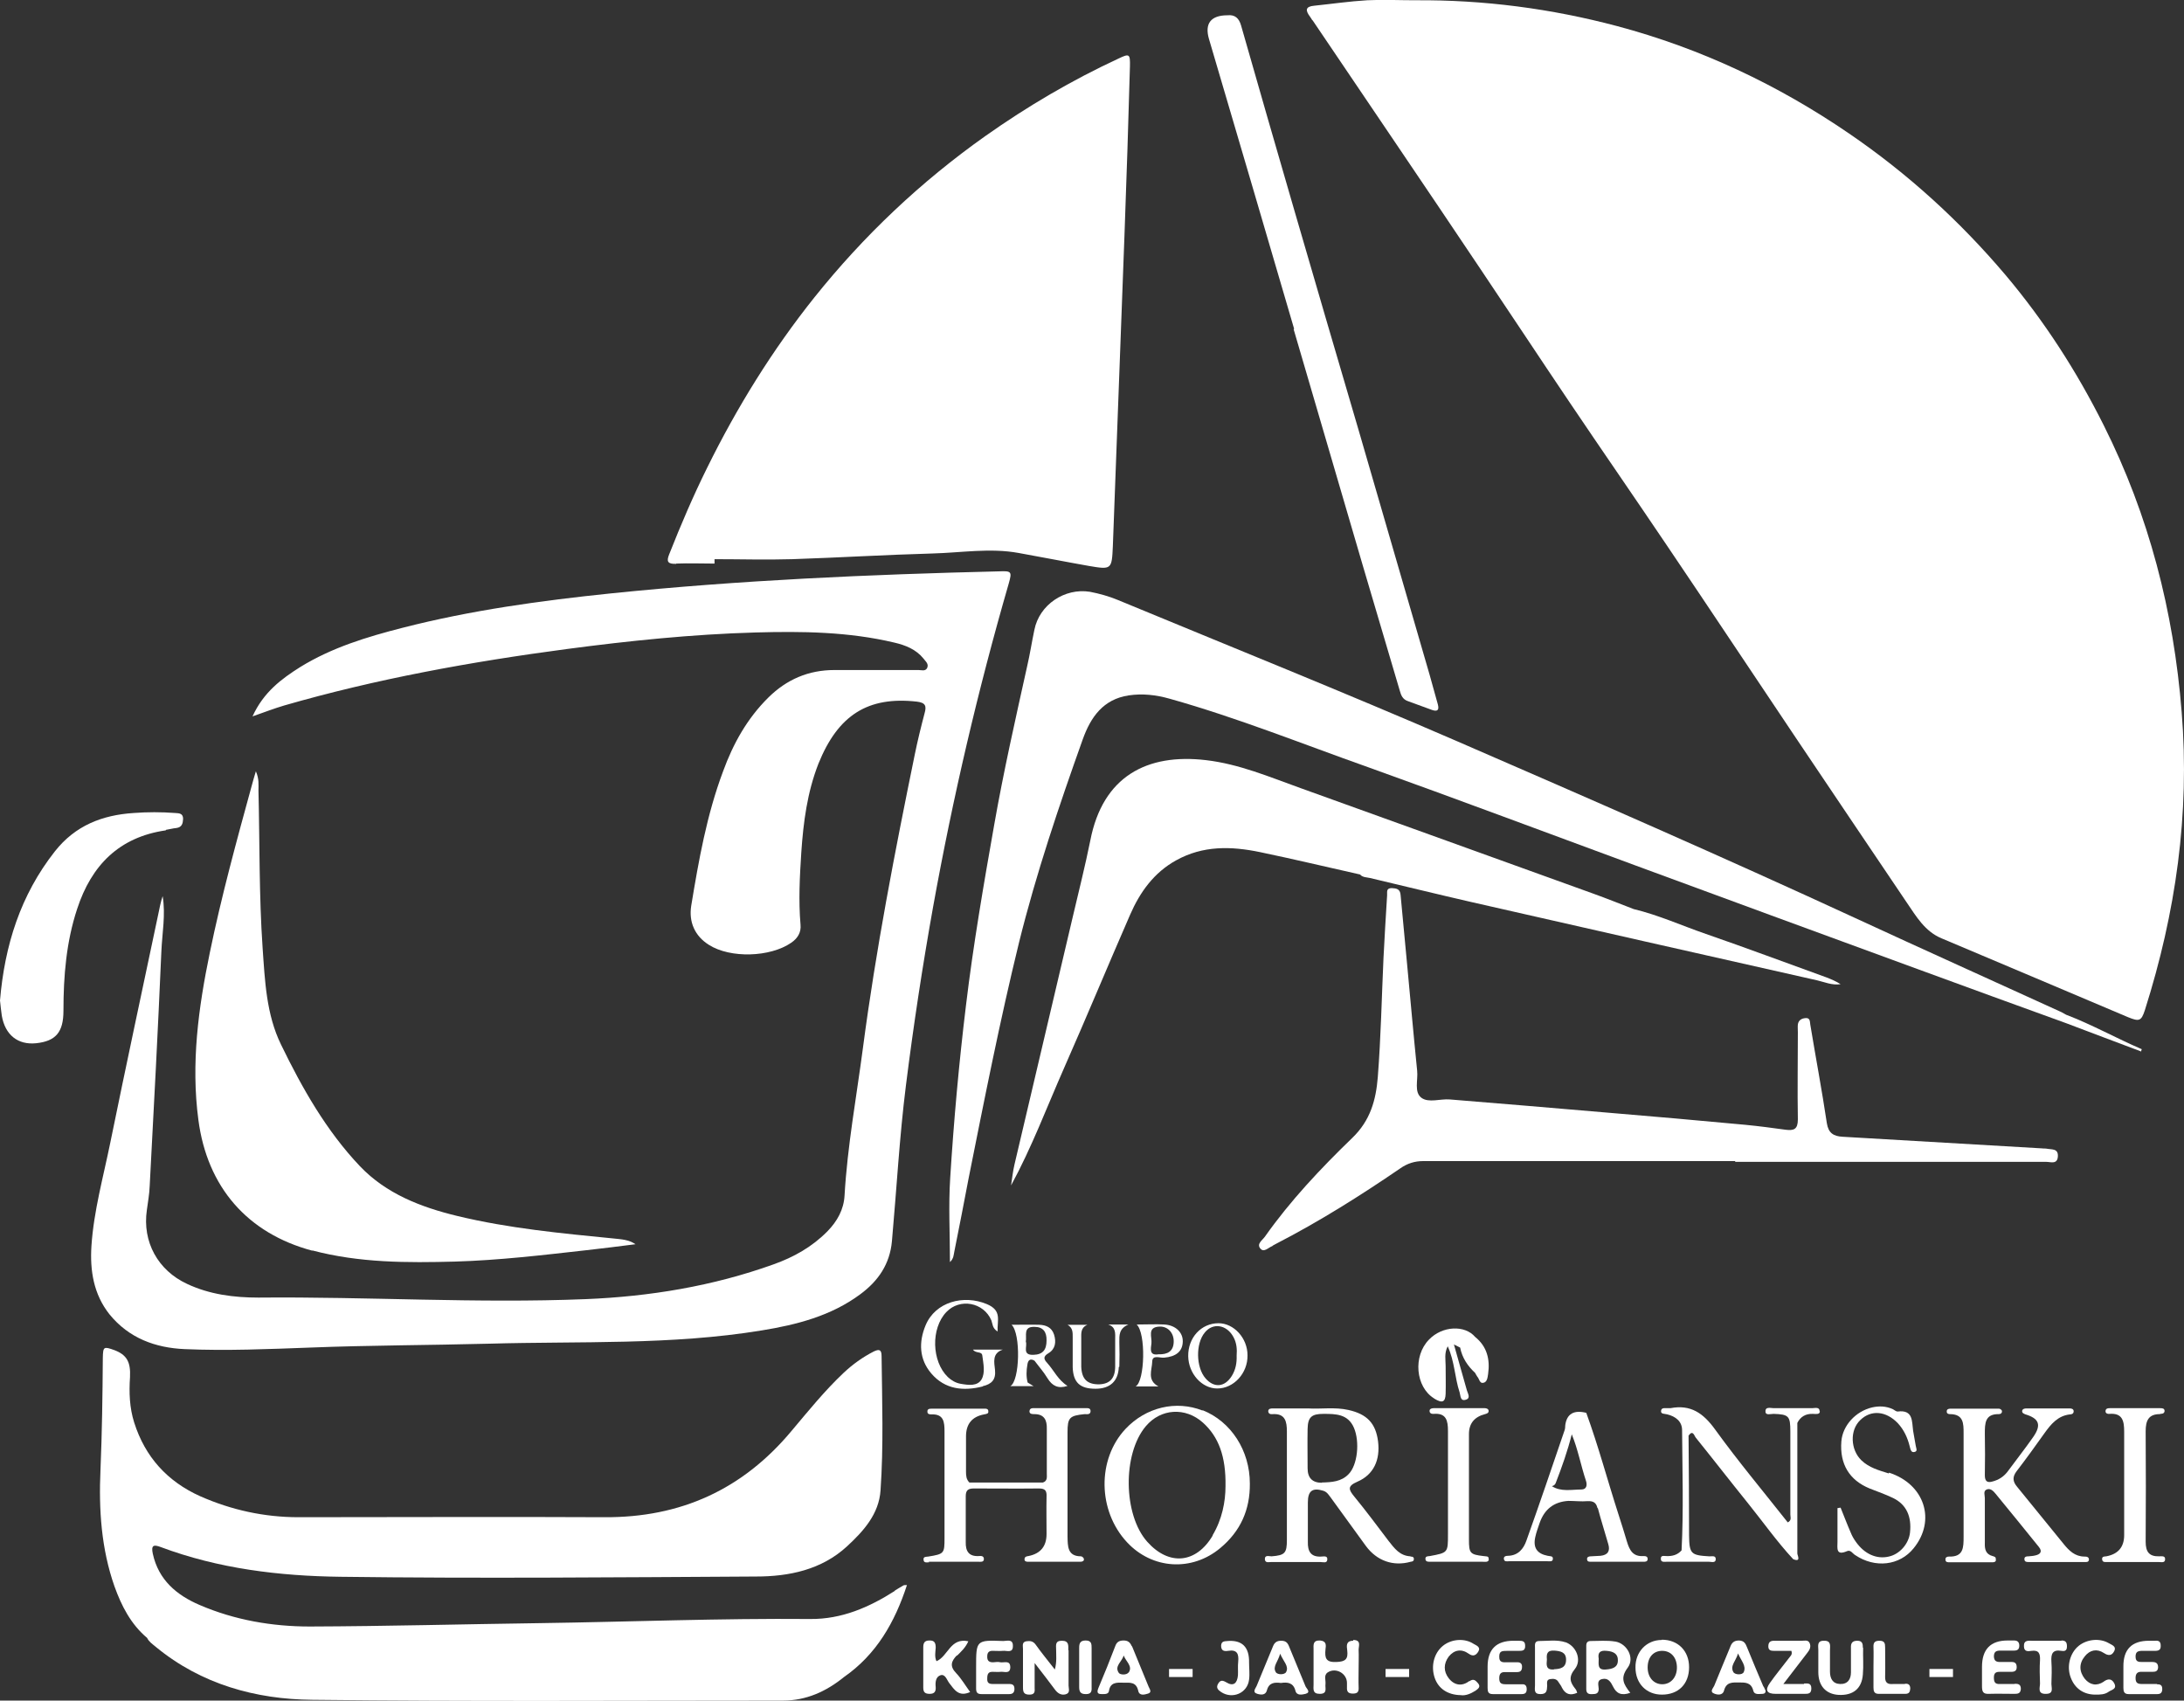 <?xml version="1.0" encoding="UTF-8"?><svg xmlns="http://www.w3.org/2000/svg" viewBox="0 0 84.33 65.66"><rect x="0" y="0" width="84.33" height="65.66" fill="#333333" stroke="none"/><defs><style>.d{fill:#fff;}</style></defs><g id="a"/><g id="b"><g id="c"><g><path class="d" d="M50.68,.78c2.16,3.2,4.33,6.39,6.48,9.6,1.15,1.71,2.29,3.44,3.45,5.16,1.24,1.84,2.5,3.66,3.74,5.5,1.67,2.47,3.32,4.96,4.98,7.43,1.43,2.13,2.86,4.25,4.29,6.37,.37,.54,.7,1.12,1.35,1.39,2.4,1.01,4.8,2.03,7.19,3.04,.44,.18,.52,.16,.66-.27,1.19-3.75,1.74-7.57,1.42-11.51-.31-3.89-1.26-7.58-3.01-11.07-1.04-2.08-2.29-4.02-3.79-5.8-1.77-2.09-3.78-3.92-6.05-5.47-2.75-1.88-5.72-3.28-8.94-4.14C59.89,.33,57.29-.01,54.64,.01c-.62,0-1.24-.03-1.85,0-.68,.04-1.36,.14-2.04,.21-.35,.03-.35,.18-.17,.42,.03,.04,.06,.09,.09,.14Z"/><path class="d" d="M7.13,52.09c1.62,.07,3.23,0,4.85-.06,2.3-.09,4.61-.09,6.91-.15,3.51-.1,7.03,.06,10.51-.51,1.36-.22,2.69-.56,3.82-1.4,.69-.51,1.14-1.16,1.22-2.05,.18-2,.29-4.02,.54-6.01,.29-2.31,.64-4.61,1.05-6.9,.76-4.21,1.73-8.37,2.92-12.48,.13-.46,.11-.49-.37-.47-5,.12-10,.34-14.98,.85-2.71,.28-5.41,.65-8.06,1.33-1.37,.35-2.72,.76-3.94,1.51-.73,.46-1.42,.97-1.85,1.91,.48-.17,.85-.31,1.22-.42,3.57-1.03,7.22-1.69,10.91-2.18,2.42-.32,4.84-.57,7.29-.64,1.8-.05,3.59-.03,5.36,.39,.43,.1,.84,.26,1.13,.62,.08,.11,.21,.2,.14,.36-.07,.14-.22,.08-.33,.08-1.08,0-2.17,0-3.25,0-1,0-1.84,.36-2.55,1.06-.82,.81-1.36,1.78-1.75,2.85-.63,1.68-.94,3.43-1.23,5.19-.1,.63,.14,1.17,.68,1.51,.83,.53,2.37,.48,3.18-.08,.25-.17,.39-.4,.36-.7-.08-.93-.03-1.86,.03-2.79,.08-1.17,.23-2.32,.66-3.42,.76-1.89,1.92-2.61,3.8-2.4,.34,.04,.38,.17,.3,.45-.14,.53-.27,1.06-.38,1.6-.77,3.76-1.5,7.52-2,11.32-.25,1.9-.6,3.79-.71,5.7-.03,.54-.28,.99-.66,1.38-.59,.6-1.3,1-2.09,1.28-2.34,.84-4.78,1.24-7.25,1.34-4.21,.17-8.42-.1-12.63-.06-.95,0-1.89-.12-2.76-.53-1.12-.52-1.73-1.62-1.55-2.85,.04-.31,.1-.62,.11-.94,.16-3.01,.32-6.02,.45-9.04,.03-.71,.17-1.42,.05-2.14-.08,.23-.12,.47-.17,.7-.62,2.94-1.25,5.87-1.85,8.81-.27,1.33-.64,2.64-.73,4-.06,.94,.08,1.86,.7,2.64,.75,.92,1.77,1.29,2.9,1.34Z"/><path class="d" d="M26.11,21.76c.49-.02,.99,0,1.48,0v-.17c1,0,2,.03,3,0,1.81-.06,3.61-.17,5.42-.22,1.11-.03,2.22-.22,3.32-.02,.9,.16,1.8,.34,2.71,.5,.88,.15,.89,.14,.93-.76,.09-2.31,.17-4.63,.26-6.94,.06-1.7,.13-3.4,.19-5.1,.08-2.16,.15-4.33,.21-6.49,.01-.48-.02-.5-.44-.3-1.81,.84-3.51,1.84-5.14,2.99-2.5,1.77-4.7,3.85-6.61,6.24-1.62,2.03-2.98,4.23-4.13,6.56-.54,1.09-1.02,2.21-1.47,3.35-.12,.29-.05,.38,.27,.37Z"/><path class="d" d="M34.56,61.42c-1,.64-2.06,1.1-3.27,1.09-3.48-.03-6.96,.11-10.45,.16-2.96,.04-5.92,.12-8.88,.13-1.46,0-2.9-.25-4.25-.83-.89-.38-1.59-.97-1.81-1.98-.07-.33,.03-.36,.3-.26,2.24,.84,4.59,1.12,6.94,1.15,5.35,.07,10.7,.02,16.05-.01,1.28,0,2.53-.26,3.51-1.16,.64-.59,1.24-1.25,1.3-2.17,.12-1.72,.06-3.45,.04-5.18,0-.25-.09-.28-.3-.18-.43,.22-.82,.5-1.17,.83-.73,.69-1.36,1.47-2,2.23-1.89,2.27-4.29,3.36-7.24,3.34-3.94-.02-7.87,0-11.81,0-1.32,0-2.59-.28-3.79-.81-1.27-.57-2.13-1.52-2.55-2.85-.18-.57-.2-1.16-.16-1.75,.03-.59-.13-.86-.6-1.04-.42-.15-.44-.14-.45,.3-.01,1.44-.03,2.88-.09,4.32-.07,1.53,.03,3.05,.54,4.5,.27,.75,.63,1.46,1.26,1.99,.07,.15,.21,.24,.34,.35,1.75,1.44,3.85,2.02,6.04,2.04,6.06,.07,12.12,.03,18.17,.03,.9,0,1.67-.35,2.36-.91h0c1.25-.87,1.96-2.11,2.43-3.55-.08,0-.11,0-.13,.01-.12,.07-.24,.14-.35,.21Z"/><path class="d" d="M52.52,33.77c.1,.11,.25,.1,.38,.13,1.31,.31,2.61,.63,3.92,.93,4.44,1.01,8.89,2.02,13.34,3.02,.3,.07,.58,.2,.91,.15-.17-.11-.36-.19-.54-.26-1.55-.56-3.1-1.14-4.66-1.68-.93-.32-1.83-.73-2.79-.96h0c-.52-.2-1.04-.41-1.57-.6-3.76-1.36-7.52-2.71-11.29-4.07-1.2-.43-2.37-.93-3.65-1.08-2.29-.27-3.99,.63-4.47,3.1-.2,.99-.45,1.98-.68,2.96-.75,3.19-1.5,6.37-2.25,9.56-.06,.26-.09,.53-.13,.8,.8-1.47,1.38-3.02,2.05-4.54,.87-1.97,1.69-3.95,2.55-5.92,.38-.87,.92-1.62,1.77-2.09,1.04-.58,2.13-.55,3.24-.32,1.3,.27,2.59,.58,3.89,.87Zm16.04,3.53h0Z"/><path class="d" d="M12.06,48.28c1.81,.48,3.66,.48,5.51,.43,1.7-.05,3.39-.25,5.08-.44,.63-.07,1.26-.15,1.89-.23-.27-.18-.55-.19-.83-.22-2.03-.2-4.06-.39-6.05-.87-1.41-.34-2.75-.86-3.76-1.92-1.3-1.37-2.23-3.01-3.05-4.7-.57-1.17-.62-2.46-.71-3.73-.14-2.03-.11-4.06-.16-6.08,0-.21,.03-.44-.1-.74-.07,.23-.11,.37-.15,.52-.59,2.15-1.18,4.3-1.63,6.49-.44,2.13-.73,4.27-.44,6.45,.34,2.59,1.89,4.38,4.4,5.05Z"/><path class="d" d="M49.15,48.09s.07-.04,.11-.06c1.67-.86,3.26-1.86,4.81-2.92,.27-.19,.56-.28,.88-.28,4.02,0,8.04,0,12.05,0v.03c.8,0,1.59,0,2.39,0,3.21,0,6.42,0,9.63,0,.16,0,.42,.11,.44-.21,.02-.32-.25-.26-.44-.3-.05-.01-.11,0-.16-.01-2.57-.15-5.14-.3-7.72-.45-.34-.02-.54-.14-.6-.52-.19-1.27-.43-2.54-.64-3.81-.02-.12,0-.27-.19-.25-.14,.01-.27,.08-.29,.25-.01,.09,0,.19,0,.29,0,1.12-.02,2.25,0,3.37,0,.38-.15,.44-.47,.4-.51-.07-1.03-.14-1.55-.19-1.81-.17-3.63-.33-5.44-.48-1.99-.17-3.99-.34-5.98-.5-.37-.03-.81,.14-1.09-.06-.3-.22-.13-.69-.17-1.05-.14-1.38-.26-2.75-.39-4.13-.08-.89-.17-1.77-.25-2.66-.02-.23-.16-.25-.34-.26-.23,0-.17,.16-.18,.28-.05,.81-.1,1.61-.14,2.42-.07,1.53-.1,3.07-.22,4.6-.07,.87-.28,1.67-.99,2.35-1.22,1.18-2.39,2.42-3.37,3.81-.1,.14-.32,.27-.18,.45,.14,.18,.31-.03,.47-.09Z"/><path class="d" d="M49.95,12.71c.9,3.06,1.79,6.13,2.69,9.19,.47,1.59,.94,3.18,1.41,4.77,.05,.18,.11,.33,.31,.4,.31,.11,.62,.23,.93,.34,.2,.07,.29,.02,.23-.21-.11-.38-.21-.77-.32-1.15-.91-3.15-1.83-6.29-2.74-9.44-.83-2.83-1.66-5.65-2.48-8.48-.69-2.38-1.38-4.76-2.06-7.15-.08-.28-.24-.42-.52-.39-.65,0-.89,.32-.72,.91,1.1,3.73,2.2,7.47,3.29,11.2Z"/><path class="d" d="M6.41,32.04c.14-.02,.27-.06,.4-.07,.22-.03,.25-.18,.26-.35,0-.22-.15-.22-.31-.23-.53-.04-1.07-.04-1.6,0-1.21,.08-2.25,.48-3.04,1.48-1.33,1.69-1.94,3.63-2.12,5.76,.02,.18,.04,.39,.07,.59,.13,.74,.62,1.13,1.32,1.06,.77-.08,1.06-.43,1.06-1.26,0-1.34,.11-2.66,.53-3.93,.55-1.68,1.62-2.77,3.42-3.03Z"/><path class="d" d="M82.66,40.62l.04-.11c-.98-.42-1.92-.95-2.92-1.33-.06-.03-.12-.07-.18-.1-2.67-1.22-5.34-2.42-8-3.65-5.09-2.35-10.22-4.59-15.36-6.82-4.34-1.88-8.72-3.64-13.09-5.45-.34-.14-.7-.24-1.06-.31-.98-.16-1.96,.5-2.15,1.47-.1,.47-.17,.94-.28,1.41-.45,2.03-.91,4.06-1.27,6.11-.41,2.32-.81,4.64-1.09,6.97-.27,2.22-.47,4.44-.61,6.67-.07,1.07-.01,2.14-.01,3.25,.15-.14,.14-.28,.17-.41,.19-.94,.37-1.88,.55-2.82,.61-3.05,1.21-6.1,1.95-9.12,.66-2.66,1.54-5.26,2.46-7.84,.31-.86,.79-1.54,1.77-1.69,.54-.08,1.06-.02,1.59,.13,2.6,.73,5.11,1.74,7.65,2.64,3.46,1.24,6.89,2.53,10.34,3.8,3.64,1.34,7.28,2.68,10.92,4.01,1.9,.7,3.81,1.39,5.71,2.08,.96,.36,1.92,.73,2.89,1.09Z"/><path class="d" d="M35.86,60.3c.64,0,1.29,0,1.93,0,.07,0,.19,.02,.2-.09,.01-.14-.11-.14-.2-.13-.38,.02-.51-.19-.5-.54,0-.59,0-1.18,0-1.77,0-.24,.1-.3,.32-.3,.84,0,1.67,.01,2.51,0,.25,0,.3,.1,.29,.32-.01,.48,0,.96,0,1.44q0,.71-.7,.85c-.07,.01-.14,.02-.15,.11-.01,.1,.07,.11,.14,.11,.67,0,1.34,0,2.02,0,.07,0,.15-.03,.13-.11,0-.04-.07-.1-.11-.1-.53,0-.51-.4-.52-.76,0-1.34,0-2.69,0-4.03,0-.57,.08-.64,.66-.7,.09,0,.22,.03,.23-.11,0-.14-.12-.12-.21-.12-.64,0-1.29,0-1.93,0-.09,0-.21-.02-.22,.12,0,.11,.11,.11,.19,.11,.38,0,.49,.23,.48,.57,0,.58,0,1.15,0,1.73,0,.13,.03,.28-.15,.34h0c-.95,0-1.89,0-2.84,0-.12-.12-.13-.26-.13-.42,0-.45,0-.91,0-1.36q0-.72,.7-.85c.09-.02,.18-.02,.16-.13,0-.08-.08-.1-.16-.09-.67,0-1.34,0-2.02,0-.08,0-.18,0-.17,.12,0,.09,.08,.1,.15,.1,.48-.02,.51,.29,.51,.66,0,1.37,0,2.74,0,4.11,0,.6-.01,.62-.63,.72-.08,.01-.19,0-.18,.11,0,.15,.13,.11,.22,.11Z"/><path class="d" d="M54.46,60.09c-.41-.02-.62-.31-.84-.59-.44-.58-.87-1.16-1.33-1.72-.22-.27-.27-.4,.12-.57,.63-.27,.89-.84,.8-1.56-.09-.7-.43-1.05-1.14-1.21-.53-.12-1.07-.03-1.55-.06-.48,0-.92,0-1.36,0-.08,0-.18,0-.19,.1,0,.11,.09,.13,.17,.12,.49-.03,.55,.29,.55,.67,0,1.4,0,2.79,0,4.19,0,.51-.08,.59-.59,.63-.1,0-.26-.06-.26,.1,0,.17,.15,.12,.25,.12,.63,0,1.26,0,1.89,0,.1,0,.26,.06,.27-.09,.02-.17-.15-.12-.24-.12-.41,.02-.52-.22-.51-.57,0-.51,0-1.01,0-1.52,0-.45,.18-.58,.6-.45,.15,.05,.21,.17,.29,.27,.45,.62,.9,1.24,1.35,1.86,.42,.57,1.05,.8,1.73,.61,.05-.01,.11-.01,.12-.08,.02-.1-.05-.12-.12-.12Zm-3.42-2.84q-.55,0-.55-.56c0-.51-.01-1.01,0-1.52,.01-.45,.15-.58,.61-.58,.47,0,.95,0,1.18,.54,.23,.54,.14,1.44-.21,1.79-.28,.29-.65,.31-1.03,.32Z"/><path class="d" d="M77.06,60.21c.02-.09-.05-.11-.12-.13-.27-.07-.31-.27-.3-.51,0-.58,0-1.15,0-1.73,0-.11-.07-.27,.07-.33,.15-.06,.26,.06,.35,.17,.56,.68,1.11,1.36,1.66,2.04,.16,.19,.06,.3-.15,.34-.08,.02-.16,.02-.24,.03-.08,0-.18,.01-.16,.13,.01,.09,.1,.09,.16,.09,.36,0,.71,0,1.07,0h0c.36,0,.71,0,1.07,0,.07,0,.18,.02,.19-.09,0-.11-.09-.12-.17-.12-.37,0-.6-.23-.81-.49-.6-.73-1.19-1.47-1.79-2.2-.18-.21-.19-.39-.02-.61,.37-.48,.72-.97,1.07-1.46,.25-.35,.52-.68,.99-.73,.07,0,.14-.03,.14-.12,0-.08-.07-.11-.14-.11-.56,0-1.12,0-1.69,0-.07,0-.15,.02-.16,.1,0,.08,.06,.1,.13,.13,.53,.16,.62,.41,.3,.87-.32,.46-.67,.9-1,1.35-.15,.19-.34,.31-.57,.37-.2,.06-.3,0-.3-.24,.01-.53,.01-1.07,0-1.6,0-.4,0-.77,.54-.76,.08,0,.13-.05,.12-.12,0-.04-.07-.09-.11-.09-.63,0-1.26,0-1.89,0-.06,0-.14,.02-.13,.12,0,.07,.07,.09,.12,.09,.53,0,.53,.36,.53,.74,0,1.33,0,2.66,0,3.99,0,.42,0,.79-.57,.77-.07,0-.14,.03-.13,.12,0,.1,.09,.1,.15,.1,.55,0,1.1,0,1.64,0,.07,0,.15,0,.16-.09Z"/><path class="d" d="M46.43,54.46c-1.02-.4-2.18-.13-2.97,.71-1.1,1.17-1.08,3.16,.06,4.38,.97,1.04,2.5,1.14,3.6,.22,.78-.65,1.15-1.48,1.14-2.49,0-1.27-.72-2.39-1.82-2.83Zm.4,4.82c-.64,1.09-1.69,1.19-2.53,.25-.93-1.04-.96-3.39-.06-4.46,.58-.69,1.53-.75,2.21-.14,.6,.54,.89,1.3,.87,2.45,0,.6-.13,1.28-.5,1.9Z"/><path class="d" d="M70.26,54.49c0-.18-.18-.12-.29-.12-.49,0-.99,0-1.48,0-.12,0-.33-.07-.32,.13,0,.16,.2,.09,.31,.09,.59,.02,.65,.08,.65,.68,0,1.07,0,2.14,0,3.21,0,.1,.06,.22-.1,.3-.94-1.19-1.91-2.35-2.8-3.58-.46-.64-.95-.98-1.73-.83-.03,0-.05,0-.08,0-.1,.01-.26-.04-.28,.09-.03,.15,.14,.12,.24,.15,.32,.08,.57,.27,.57,.61,.01,1.55,.06,3.1-.02,4.64-.16,.18-.36,.23-.59,.22-.09,0-.22-.04-.21,.11,0,.14,.14,.11,.22,.11,.55,0,1.1,0,1.64,0,.09,0,.26,.06,.26-.1,0-.16-.16-.1-.26-.11-.7-.04-.76-.1-.77-.8,0-1.29-.01-2.57-.02-3.86,.17-.24,.22,.01,.28,.08,.67,.83,1.32,1.67,1.99,2.5,.59,.73,1.13,1.5,1.77,2.19,.32,.13,.16-.15,.16-.22,0-1.68,0-3.36,0-5.04,.12-.24,.32-.36,.6-.35,.1,0,.27,.04,.27-.1Z"/><path class="d" d="M72.93,56.89c-.38-.12-.76-.22-1.06-.51-.42-.41-.45-1.16-.04-1.55,.42-.41,1-.35,1.45,.12,.24,.26,.38,.57,.46,.9,.03,.11,.05,.25,.19,.21,.13-.03,.05-.16,.04-.25-.03-.19-.07-.38-.1-.57-.05-.36,.01-.82-.6-.74-.06,0-.12-.06-.18-.09-.26-.12-.53-.13-.8-.07-.64,.15-1.14,.7-1.19,1.31-.07,.88,.31,1.5,1.09,1.82,.3,.12,.62,.23,.91,.37,.51,.25,.72,.71,.65,1.34-.05,.43-.4,.83-.82,.92-.47,.11-.94-.1-1.27-.57-.08-.11-.15-.23-.2-.36-.14-.32-.26-.64-.39-.96l-.12,.02c0,.43,0,.86,0,1.3,0,.24-.07,.55,.37,.36,.14-.06,.21,.09,.31,.15,.77,.52,1.72,.41,2.26-.26,.88-1.08,.42-2.48-.95-2.92Z"/><path class="d" d="M57.48,60.21c.02-.15-.11-.11-.2-.13-.52-.06-.56-.11-.56-.64,0-1.36,0-2.71,0-4.07q0-.61,.62-.77c.07-.02,.14-.04,.14-.12,0-.08-.08-.11-.15-.11-.66,0-1.32,0-1.97,0-.07,0-.15,.02-.16,.09-.01,.1,.07,.14,.16,.13,.49-.04,.55,.27,.55,.66,0,1.33,0,2.66,0,3.99,0,.71,0,.71-.7,.84-.08,.01-.18,0-.17,.12,.01,.11,.12,.1,.2,.1,.34,0,.69,0,1.03,0,.16,0,.33,0,.49,0,.16,0,.33,0,.49,0,.09,0,.22,.03,.24-.09Z"/><path class="d" d="M83.39,54.59c.08,0,.18,0,.19-.11,0-.11-.1-.11-.18-.11-.64,0-1.29,0-1.93,0-.08,0-.17,.01-.17,.12,0,.08,.08,.11,.15,.1,.51-.04,.57,.28,.57,.69,0,1.33,0,2.66,0,3.99q0,.69-.69,.82c-.08,.01-.18,0-.16,.13,.02,.11,.12,.09,.2,.09,.33,0,.66,0,.99,0h0c.33,0,.66,0,.99,0,.1,0,.26,.05,.25-.12,0-.13-.15-.1-.23-.1-.39,.01-.52-.18-.52-.56,.01-1.42,.01-2.85,0-4.27,0-.41,.11-.67,.57-.66Z"/><path class="d" d="M61.7,58.24c.12,.46,.27,.92,.4,1.38,.08,.27-.02,.42-.3,.45-.12,.01-.25,.01-.37,.02-.07,0-.15,.02-.15,.1,0,.12,.09,.11,.17,.11,.67,0,1.34,0,2.01,0,.06,0,.15,0,.16-.09,.01-.12-.08-.13-.16-.13-.41,.03-.54-.23-.64-.56-.1-.35-.22-.71-.33-1.06-.42-1.3-.77-2.62-1.24-3.91-.48-.12-.75,.04-.81,.47,0,.08-.01,.17-.04,.24-.48,1.41-.96,2.82-1.46,4.22-.11,.32-.32,.58-.71,.59-.08,0-.18,.02-.16,.13,.02,.11,.12,.08,.2,.08,.49,0,.98,0,1.48,0,.09,0,.22,.03,.21-.11,0-.1-.12-.08-.2-.1-.41-.08-.57-.31-.48-.72,.04-.19,.11-.37,.17-.55q.28-.8,1.11-.85c.25,0,.49,.03,.74,.01,.21-.01,.33,.05,.38,.26Zm-.63-.73c-.39,0-.79,.1-1.15-.13h0c.07-.01,.13-.06,.15-.12,.24-.62,.46-1.24,.62-1.88,.24,.58,.35,1.2,.55,1.8,.05,.15,.03,.33-.18,.33Z"/><path class="d" d="M55.38,54c.31,.19,.43,.14,.44-.19,.01-.36,0-.71,0-1.07,0-.24-.06-.49,.08-.76,.27,.59,.27,1.21,.46,1.78,.04,.13,.02,.36,.25,.28,.18-.06,.07-.23,.03-.36-.16-.58-.33-1.15-.5-1.77l.24,.12h0c.08,.4,.29,.71,.58,.98h0s.05,.1,.08,.14c.08,.08,.09,.28,.24,.24,.15-.03,.16-.22,.18-.34,.08-.56-.04-1.06-.5-1.43-.4-.47-1.27-.43-1.78,.1-.63,.64-.52,1.83,.19,2.27Z"/><path class="d" d="M37.95,53.52c.34-.08,.51-.25,.47-.63-.03-.29-.12-.64,.3-.78h-1.15c.11,.16,.34,.05,.36,.23,.04,.31,.12,.66-.03,.92-.16,.27-.51,.22-.8,.17-.19-.03-.36-.13-.5-.26-.63-.61-.66-1.88-.06-2.51,.52-.55,1.44-.38,1.74,.32,.05,.13,.03,.3,.24,.43-.02-.44,.18-.81-.42-1.06-.89-.37-1.98-.09-2.36,.82-.27,.65-.25,1.31,.22,1.86,.53,.62,1.24,.69,1.99,.5Z"/><path class="d" d="M39.94,52.53c.17,.23,.36,.44,.51,.69,.18,.29,.41,.41,.77,.29-.36-.22-.52-.59-.78-.88-.13-.14-.18-.25,.04-.38,.27-.16,.31-.43,.22-.72-.09-.28-.31-.37-.57-.38-.35-.01-.7,0-1.07,0,.36,.34,.32,2.17-.05,2.37h.9l-.23-.14c-.06-.23-.05-.46-.01-.69,.02-.16,.1-.26,.28-.15Zm-.33-.73c.04-.24-.11-.58,.33-.57,.34,0,.48,.2,.47,.53,0,.35-.14,.54-.5,.55-.46,.02-.23-.33-.3-.51Z"/><path class="d" d="M45.88,52.36c.01,.68,.53,1.25,1.12,1.25,.64,0,1.18-.59,1.17-1.28,0-.67-.53-1.24-1.12-1.24-.67,0-1.18,.56-1.17,1.27Zm1.75-.73c.12,.22,.14,.47,.12,.71,.01,.29-.04,.55-.19,.79-.27,.43-.68,.47-1.01,.09-.37-.42-.39-1.34-.03-1.77,.31-.39,.85-.31,1.11,.18Z"/><path class="d" d="M43.22,52.77c.01-.31,.01-.63,0-.95,0-.26-.02-.52,.35-.68h-.78c.31,.1,.27,.35,.27,.59,0,.34,0,.68,0,1.03,0,.46-.21,.68-.63,.69-.45,0-.66-.2-.68-.68,0-.36,0-.71,0-1.07,0-.22-.03-.44,.24-.55h-.77c.21,.12,.2,.3,.2,.49,0,.38,0,.77,0,1.15,.02,.59,.28,.83,.88,.83,.56,0,.88-.29,.9-.84Z"/><path class="d" d="M44.95,52.42c.46-.04,.71-.24,.72-.62,.01-.35-.27-.63-.7-.66-.34-.02-.69,0-1.08,0,.36,.33,.32,2.19-.04,2.39h.88c-.45-.24-.25-.63-.24-.95,0-.29,.3-.14,.46-.16Zm-.17-1.2c.32-.01,.55,.25,.54,.59-.01,.37-.24,.49-.59,.48-.37,.06-.29-.23-.27-.42,.03-.24-.18-.63,.31-.65Z"/><path class="d" d="M41.25,63.71c0-.18,.03-.36-.25-.36-.27,0-.22,.18-.22,.34,0,.23,.03,.48-.05,.77-.28-.36-.52-.65-.74-.96-.1-.14-.22-.15-.36-.13-.18,.03-.13,.18-.13,.3,0,.49,0,.99,0,1.48,0,.18,.03,.28,.25,.28,.21,0,.21-.12,.2-.26,0-.28,0-.56,0-.96,.31,.4,.55,.71,.78,1.02,.11,.15,.24,.23,.41,.19,.2-.05,.12-.22,.12-.34,0-.45,0-.9,0-1.36Z"/><path class="d" d="M62.36,63.38c-.3-.05-.63-.02-.94-.02-.12,0-.17,.06-.17,.18,0,.56,0,1.12,0,1.68,0,.17,.1,.2,.24,.19,.13,0,.24-.02,.24-.2,0-.13-.09-.33,.13-.38,.24-.06,.34,.12,.43,.3,.13,.26,.32,.35,.66,.23-.26-.33-.4-.57-.1-.97,.28-.37-.02-.93-.48-1.01Zm-.35,1.08c-.34,.03-.28-.2-.28-.42-.04-.22,.04-.33,.31-.3,.25,.02,.44,.11,.43,.37,0,.27-.21,.33-.46,.35Z"/><path class="d" d="M64.16,63.32c-.58,0-1.02,.46-1.01,1.06,0,.62,.42,1.05,1.02,1.05,.64,0,1.05-.41,1.05-1.06,0-.63-.43-1.06-1.05-1.06Zm.03,1.71c-.34,0-.57-.27-.57-.65,0-.4,.23-.65,.58-.64,.34,.01,.56,.28,.55,.67-.01,.36-.24,.62-.57,.62Z"/><path class="d" d="M60.45,63.41c-.33-.11-.68-.05-1.02-.05-.19,0-.16,.15-.16,.27,0,.48,0,.96,0,1.44,0,.15-.06,.34,.21,.34,.25,0,.25-.14,.26-.32,0-.1-.04-.24,.12-.26,.13-.02,.25-.01,.32,.12,.04,.07,.1,.13,.13,.21,.13,.25,.31,.32,.59,.2-.02-.05-.03-.11-.07-.15-.2-.25-.28-.45-.02-.77,.28-.35,.05-.9-.38-1.04Zm-.45,1.05c-.31,.02-.29-.17-.27-.39-.02-.2,0-.36,.29-.34,.24,.02,.45,.06,.45,.35,0,.31-.21,.36-.47,.37Z"/><path class="d" d="M52.25,63.35c-.29,0-.25,.21-.23,.37,.04,.33-.06,.44-.42,.45-.41,.02-.45-.16-.42-.48,.02-.16,.05-.33-.21-.35-.29-.01-.25,.18-.25,.35,0,.45,0,.9,0,1.35,0,.17-.05,.36,.24,.36,.31,0,.2-.22,.22-.37,.02-.15-.08-.35,.09-.46,.31-.2,.74,.04,.74,.41,0,.05,0,.11,0,.16-.01,.17,.04,.25,.23,.25,.19,0,.23-.08,.22-.25-.01-.25,0-.49,0-.74,0-.23,.01-.47,0-.7,0-.15,.11-.38-.21-.38Z"/><path class="d" d="M36.95,63.93c.16-.16,.33-.31,.44-.56-.7-.15-.78,.58-1.23,.77-.08-.17-.04-.35-.03-.52,0-.18-.04-.29-.25-.28-.19,0-.23,.11-.23,.26,0,.52,0,1.04,0,1.56,0,.18,.07,.24,.25,.24,.19,0,.24-.1,.23-.26-.02-.19,0-.4,.19-.46,.18-.05,.24,.18,.33,.3,.2,.26,.37,.55,.81,.35-.19-.26-.34-.52-.54-.73-.26-.27-.19-.46,.03-.69Z"/><path class="d" d="M83.28,65.02c-.19,0-.38,0-.57,0-.17,0-.25-.04-.25-.23,0-.17,.07-.25,.24-.24,.14,0,.27,0,.41,0,.12,0,.21-.02,.22-.17,0-.17-.09-.21-.23-.21-.12,0-.25,0-.37,0-.15,0-.27,0-.27-.21,0-.19,.1-.22,.26-.22,.16,0,.33,0,.49,0,.15,0,.23-.04,.22-.21,0-.15-.08-.19-.2-.18-.08,0-.16,0-.25,0q-1,0-.99,1c0,.27,0,.55,0,.82,0,.14,.03,.24,.2,.24,.37,0,.74,0,1.11,0,.14,0,.19-.07,.19-.2,0-.15-.08-.18-.2-.18Z"/><path class="d" d="M71.93,63.62c0-.15-.02-.27-.21-.27-.2,0-.26,.09-.25,.28,0,.31,0,.63,0,.94,0,.26-.12,.46-.42,.45-.29-.01-.39-.22-.39-.48,0-.27,0-.55,0-.82,0-.17,.06-.38-.24-.37-.27,0-.21,.2-.21,.35,0,.14,0,.27,0,.41h0c0,.15,0,.3,0,.45,0,.53,.29,.85,.78,.88,.56,.03,.9-.24,.94-.79,.03-.34,0-.68,.01-1.03Z"/><path class="d" d="M49.77,63.56c-.06-.15-.14-.21-.3-.21-.16,0-.25,.06-.31,.2-.21,.52-.43,1.03-.64,1.55-.04,.09-.18,.24,.03,.3,.14,.04,.32,.06,.37-.14,.08-.3,.3-.31,.54-.28,.26-.04,.48-.01,.56,.3,.05,.2,.26,.15,.39,.12,.22-.06,.04-.2,0-.29-.21-.52-.43-1.03-.64-1.55Zm-.11,1c-.06,.11-.34,.11-.4,0-.13-.22,.09-.4,.17-.71,.13,.31,.35,.48,.23,.71Z"/><path class="d" d="M77.8,65.02c-.19,0-.38,0-.58,0-.19,.01-.23-.08-.23-.25,0-.17,.07-.22,.22-.22,.15,0,.3,0,.45,0,.13,0,.21-.04,.21-.18,0-.14-.06-.2-.19-.2-.15,0-.3,0-.45,0-.15,0-.23-.04-.24-.21,0-.19,.09-.23,.25-.23,.18,0,.36,0,.53,0,.13,0,.2-.05,.2-.19,0-.14-.07-.2-.2-.2-.08,0-.16,0-.25,0q-.99,0-.99,1.02c0,.25,0,.49,0,.74,0,.2,.03,.31,.26,.3,.33-.01,.66,0,.99,0,.13,0,.24-.01,.25-.19,0-.18-.1-.2-.24-.2Z"/><path class="d" d="M68.09,65.12c-.21-.5-.43-1.01-.63-1.51-.06-.15-.11-.26-.31-.27-.21,0-.29,.1-.35,.27-.2,.49-.41,.98-.61,1.48-.04,.09-.19,.23,0,.3,.12,.05,.33,.08,.38-.12,.09-.33,.32-.31,.57-.31,.26,0,.48,0,.56,.32,.04,.17,.23,.12,.36,.12,.07,0,.13-.05,.11-.13-.02-.05-.05-.1-.07-.15Zm-.76-.56c-.05,.12-.34,.11-.4,0-.14-.24,.1-.43,.18-.72,.12,.28,.33,.48,.22,.72Z"/><path class="d" d="M43.7,63.56c-.06-.14-.14-.22-.31-.22-.15,0-.26,.04-.32,.2-.21,.55-.43,1.1-.66,1.64-.09,.22,.03,.23,.15,.23,.12,0,.24,0,.26-.12,.05-.34,.3-.33,.56-.32,.25,0,.49-.04,.57,.31,.04,.21,.25,.15,.38,.11,.17-.05,.05-.19,.02-.27-.21-.52-.43-1.04-.64-1.56Zm-.13,1.02c-.07,.1-.32,.09-.37,.01-.18-.26,.12-.43,.19-.67,.08,.23,.36,.41,.19,.66Z"/><path class="d" d="M38.96,65.02c-.21,0-.41,0-.62,0-.15,0-.23-.04-.22-.21,0-.16,.03-.27,.22-.26,.1,0,.19,.01,.29,0,.14-.02,.37,.1,.38-.17,0-.3-.24-.17-.39-.2-.08-.02-.16-.01-.25,0-.16,.01-.26-.04-.25-.23,0-.16,.08-.22,.23-.21,.12,0,.25,.01,.37,0,.15-.02,.4,.11,.39-.2,0-.27-.23-.18-.37-.18-1.05-.04-1.05-.03-1.05,1.01,0,.27,0,.55,0,.82,0,.15,.04,.22,.21,.22,.36,0,.71,0,1.07,0,.13,0,.2-.06,.2-.2,0-.15-.07-.19-.2-.19Z"/><path class="d" d="M58.72,65.03c-.19,0-.38,0-.58,0-.17,0-.25-.04-.25-.23,0-.17,.06-.25,.24-.24,.15,0,.3,0,.45,0,.14,0,.19-.07,.19-.21,0-.12-.07-.17-.18-.17-.12,0-.25,0-.37,0-.16,0-.34,.04-.33-.23,0-.24,.17-.2,.32-.21,.14,0,.27,0,.41,0,.14,0,.28,.01,.27-.2,0-.22-.16-.18-.29-.19-.05,0-.11,0-.16,0q-1,0-1,1c0,.27,0,.55,0,.82,0,.14,.02,.24,.2,.24,.37,0,.74,0,1.11,0,.13,0,.2-.04,.2-.19,0-.18-.1-.2-.23-.19Z"/><path class="d" d="M69.66,65.02c-.23,0-.46,0-.8,0,.35-.45,.64-.83,.93-1.21,.09-.11,.15-.24,.08-.38-.06-.12-.19-.08-.3-.08-.36,0-.71,0-1.07,0-.16,0-.22,.07-.22,.22,0,.15,.1,.17,.22,.17,.23,0,.45,0,.67,0,.05,.15-.04,.2-.08,.26-.25,.33-.51,.64-.75,.98-.2,.28-.12,.42,.22,.42,.37,0,.74,0,1.11,0,.15,0,.27,0,.27-.21,0-.22-.15-.19-.28-.19Z"/><path class="d" d="M56.74,64.9c-.28,.22-.58,.18-.8-.1-.21-.27-.2-.57,0-.84,.21-.26,.49-.31,.77-.11,.18,.13,.29,.05,.37-.08,.11-.18-.08-.24-.18-.3-.35-.23-.86-.19-1.19,.08-.34,.28-.47,.78-.31,1.24,.14,.4,.49,.65,1,.66,.18,.03,.38-.05,.57-.17,.1-.07,.22-.15,.1-.29-.09-.1-.17-.2-.34-.07Z"/><path class="d" d="M81.23,64.93c-.27,.18-.53,.13-.73-.11-.22-.28-.23-.59,0-.87,.2-.25,.47-.3,.73-.13,.18,.12,.31,.11,.4-.06,.11-.2-.1-.25-.21-.32-.35-.2-.84-.15-1.16,.11-.34,.28-.47,.8-.3,1.23,.16,.42,.5,.65,.95,.65,.18,0,.36,0,.51-.11,.11-.08,.33-.1,.22-.32-.09-.18-.23-.2-.4-.08Z"/><path class="d" d="M47.41,63.36c-.13,.01-.25,0-.26,.18,0,.21,.13,.22,.27,.2,.35-.06,.42,.12,.39,.42-.02,.18,0,.36-.01,.53-.03,.3-.17,.44-.46,.26-.14-.08-.22-.08-.3,.05-.1,.16-.01,.25,.11,.33,.44,.29,1.02,.04,1.08-.48,.03-.21,0-.44,0-.65q.02-.91-.84-.84Z"/><path class="d" d="M79.6,63.35c-.2,0-.41,0-.61,0-.18,0-.36,0-.53,0-.14,0-.32-.03-.31,.21,0,.22,.16,.2,.29,.18,.29-.04,.34,.11,.33,.36-.02,.3-.01,.6,0,.9,0,.16-.11,.41,.23,.4,.31,0,.21-.23,.21-.38,.01-.29,.02-.57,0-.86-.02-.3,.04-.48,.39-.42,.12,.02,.21,0,.21-.17,0-.15-.04-.23-.21-.23Z"/><path class="d" d="M73.55,65.02c-.15,0-.3,0-.45,0-.23,.02-.32-.06-.31-.3,.01-.37,0-.74,0-1.11,0-.16-.02-.26-.22-.26-.18,0-.24,.07-.23,.25,.01,.25,0,.49,0,.74,0,.27,0,.55,0,.82,0,.14,.03,.24,.2,.24,.34,0,.69,0,1.03,0,.15,0,.18-.08,.19-.2,0-.14-.06-.2-.2-.19Z"/><path class="d" d="M42.15,64.42c0-.26,0-.52,0-.78,0-.16,0-.3-.23-.3-.21,0-.25,.11-.25,.28,0,.51,0,1.01,0,1.52,0,.19,.06,.27,.26,.27,.19,0,.23-.09,.22-.26,0-.25,0-.49,0-.74Z"/><rect class="d" x="74.5" y="64.44" width=".91" height=".31"/><rect class="d" x="53.5" y="64.44" width=".91" height=".31"/><rect class="d" x="45.14" y="64.44" width=".91" height=".31"/></g></g></g></svg>